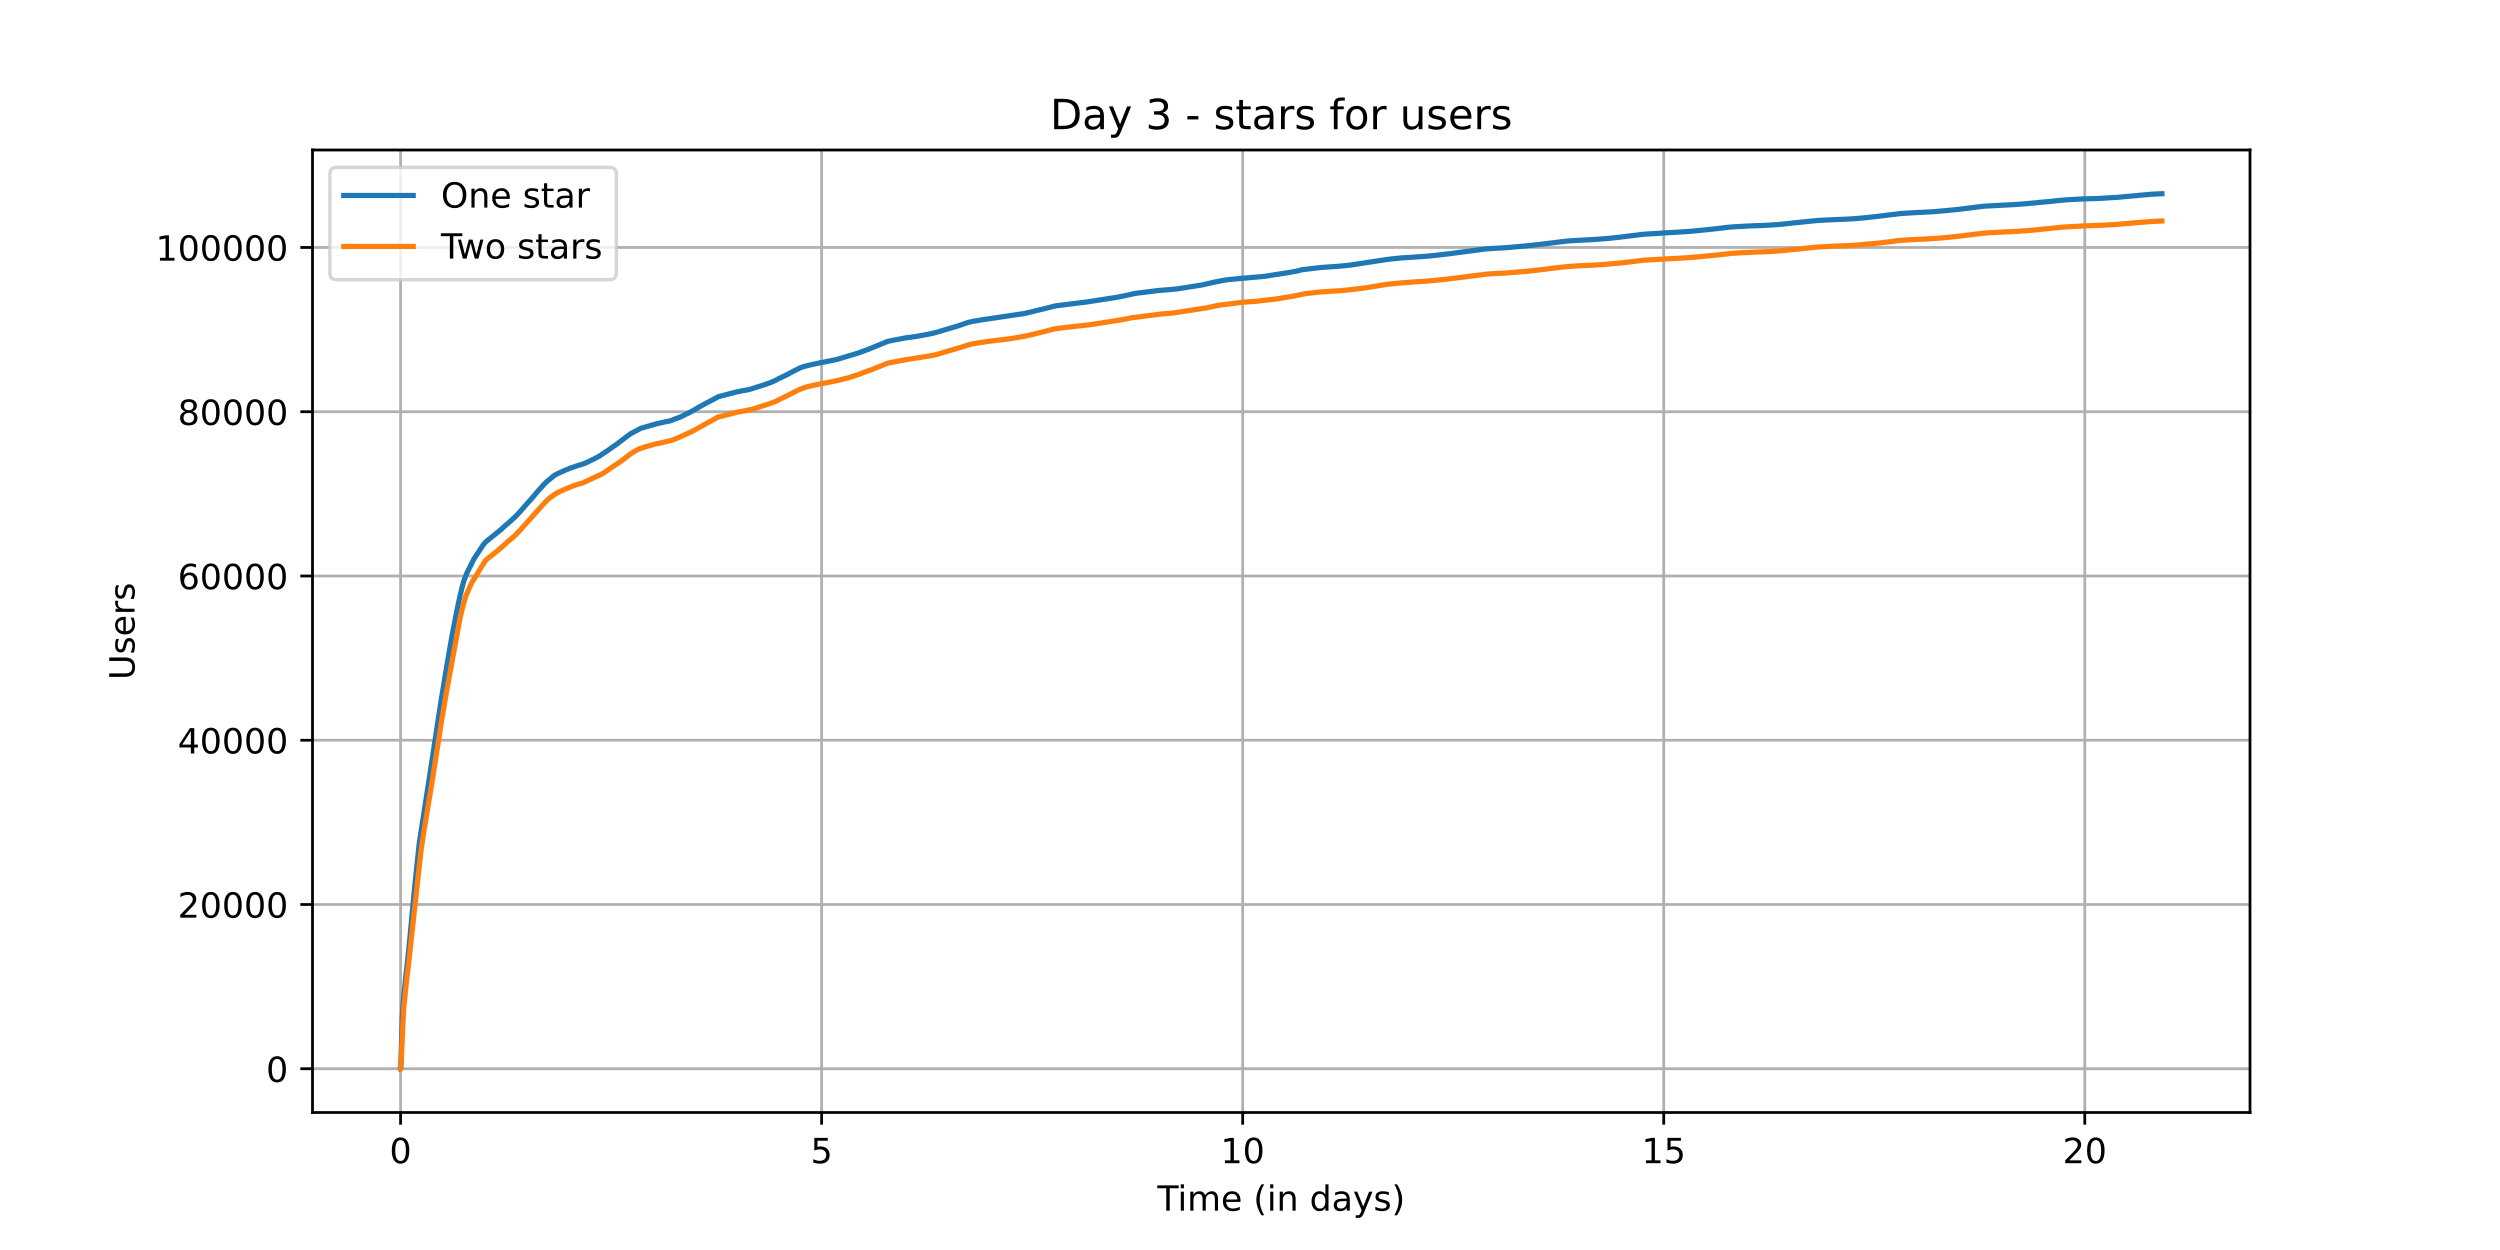 <?xml version="1.0" encoding="utf-8" standalone="no"?>
<!DOCTYPE svg PUBLIC "-//W3C//DTD SVG 1.1//EN"
  "http://www.w3.org/Graphics/SVG/1.1/DTD/svg11.dtd">
<!-- Created with matplotlib (https://matplotlib.org/) -->
<svg height="360pt" version="1.1" viewBox="0 0 720 360" width="720pt" xmlns="http://www.w3.org/2000/svg" xmlns:xlink="http://www.w3.org/1999/xlink">
 <defs>
  <style type="text/css">*{stroke-linecap:butt;stroke-linejoin:round;}</style>
 </defs>
 <g id="figure_1">
  <g id="patch_1">
   <path d="M 0 360 
L 720 360 
L 720 0 
L 0 0 
z
" style="fill:#ffffff;"/>
  </g>
  <g id="axes_1">
   <g id="patch_2">
    <path d="M 90 320.4 
L 648 320.4 
L 648 43.2 
L 90 43.2 
z
" style="fill:#ffffff;"/>
   </g>
   <g id="matplotlib.axis_1">
    <g id="xtick_1">
     <g id="line2d_1">
      <path clip-path="url(#pbf0e860642)" d="M 115.364 320.4 
L 115.364 43.2 
" style="fill:none;stroke:#b0b0b0;stroke-linecap:square;stroke-width:0.8;"/>
     </g>
     <g id="line2d_2">
      <defs>
       <path d="M 0 0 
L 0 3.5 
" id="m63293af8b2" style="stroke:#000000;stroke-width:0.8;"/>
      </defs>
      <g>
       <use style="stroke:#000000;stroke-width:0.8;" x="115.364" xlink:href="#m63293af8b2" y="320.4"/>
      </g>
     </g>
     <g id="text_1">
      <!-- 0 -->
      <g transform="translate(112.182 334.998)scale(0.1 -0.1)">
       <defs>
        <path d="M 31.781 66.406 
Q 24.172 66.406 20.328 58.906 
Q 16.5 51.422 16.5 36.375 
Q 16.5 21.391 20.328 13.891 
Q 24.172 6.391 31.781 6.391 
Q 39.453 6.391 43.281 13.891 
Q 47.125 21.391 47.125 36.375 
Q 47.125 51.422 43.281 58.906 
Q 39.453 66.406 31.781 66.406 
z
M 31.781 74.219 
Q 44.047 74.219 50.516 64.516 
Q 56.984 54.828 56.984 36.375 
Q 56.984 17.969 50.516 8.266 
Q 44.047 -1.422 31.781 -1.422 
Q 19.531 -1.422 13.062 8.266 
Q 6.594 17.969 6.594 36.375 
Q 6.594 54.828 13.062 64.516 
Q 19.531 74.219 31.781 74.219 
z
" id="DejaVuSans-48"/>
       </defs>
       <use xlink:href="#DejaVuSans-48"/>
      </g>
     </g>
    </g>
    <g id="xtick_2">
     <g id="line2d_3">
      <path clip-path="url(#pbf0e860642)" d="M 236.627 320.4 
L 236.627 43.2 
" style="fill:none;stroke:#b0b0b0;stroke-linecap:square;stroke-width:0.8;"/>
     </g>
     <g id="line2d_4">
      <g>
       <use style="stroke:#000000;stroke-width:0.8;" x="236.627" xlink:href="#m63293af8b2" y="320.4"/>
      </g>
     </g>
     <g id="text_2">
      <!-- 5 -->
      <g transform="translate(233.446 334.998)scale(0.1 -0.1)">
       <defs>
        <path d="M 10.797 72.906 
L 49.516 72.906 
L 49.516 64.594 
L 19.828 64.594 
L 19.828 46.734 
Q 21.969 47.469 24.109 47.828 
Q 26.266 48.188 28.422 48.188 
Q 40.625 48.188 47.75 41.5 
Q 54.891 34.812 54.891 23.391 
Q 54.891 11.625 47.562 5.094 
Q 40.234 -1.422 26.906 -1.422 
Q 22.312 -1.422 17.547 -0.641 
Q 12.797 0.141 7.719 1.703 
L 7.719 11.625 
Q 12.109 9.234 16.797 8.062 
Q 21.484 6.891 26.703 6.891 
Q 35.156 6.891 40.078 11.328 
Q 45.016 15.766 45.016 23.391 
Q 45.016 31 40.078 35.438 
Q 35.156 39.891 26.703 39.891 
Q 22.75 39.891 18.812 39.016 
Q 14.891 38.141 10.797 36.281 
z
" id="DejaVuSans-53"/>
       </defs>
       <use xlink:href="#DejaVuSans-53"/>
      </g>
     </g>
    </g>
    <g id="xtick_3">
     <g id="line2d_5">
      <path clip-path="url(#pbf0e860642)" d="M 357.891 320.4 
L 357.891 43.2 
" style="fill:none;stroke:#b0b0b0;stroke-linecap:square;stroke-width:0.8;"/>
     </g>
     <g id="line2d_6">
      <g>
       <use style="stroke:#000000;stroke-width:0.8;" x="357.891" xlink:href="#m63293af8b2" y="320.4"/>
      </g>
     </g>
     <g id="text_3">
      <!-- 10 -->
      <g transform="translate(351.528 334.998)scale(0.1 -0.1)">
       <defs>
        <path d="M 12.406 8.297 
L 28.516 8.297 
L 28.516 63.922 
L 10.984 60.406 
L 10.984 69.391 
L 28.422 72.906 
L 38.281 72.906 
L 38.281 8.297 
L 54.391 8.297 
L 54.391 0 
L 12.406 0 
z
" id="DejaVuSans-49"/>
       </defs>
       <use xlink:href="#DejaVuSans-49"/>
       <use x="63.623" xlink:href="#DejaVuSans-48"/>
      </g>
     </g>
    </g>
    <g id="xtick_4">
     <g id="line2d_7">
      <path clip-path="url(#pbf0e860642)" d="M 479.154 320.4 
L 479.154 43.2 
" style="fill:none;stroke:#b0b0b0;stroke-linecap:square;stroke-width:0.8;"/>
     </g>
     <g id="line2d_8">
      <g>
       <use style="stroke:#000000;stroke-width:0.8;" x="479.154" xlink:href="#m63293af8b2" y="320.4"/>
      </g>
     </g>
     <g id="text_4">
      <!-- 15 -->
      <g transform="translate(472.792 334.998)scale(0.1 -0.1)">
       <use xlink:href="#DejaVuSans-49"/>
       <use x="63.623" xlink:href="#DejaVuSans-53"/>
      </g>
     </g>
    </g>
    <g id="xtick_5">
     <g id="line2d_9">
      <path clip-path="url(#pbf0e860642)" d="M 600.418 320.4 
L 600.418 43.2 
" style="fill:none;stroke:#b0b0b0;stroke-linecap:square;stroke-width:0.8;"/>
     </g>
     <g id="line2d_10">
      <g>
       <use style="stroke:#000000;stroke-width:0.8;" x="600.418" xlink:href="#m63293af8b2" y="320.4"/>
      </g>
     </g>
     <g id="text_5">
      <!-- 20 -->
      <g transform="translate(594.055 334.998)scale(0.1 -0.1)">
       <defs>
        <path d="M 19.188 8.297 
L 53.609 8.297 
L 53.609 0 
L 7.328 0 
L 7.328 8.297 
Q 12.938 14.109 22.625 23.891 
Q 32.328 33.688 34.812 36.531 
Q 39.547 41.844 41.422 45.531 
Q 43.312 49.219 43.312 52.781 
Q 43.312 58.594 39.234 62.25 
Q 35.156 65.922 28.609 65.922 
Q 23.969 65.922 18.812 64.312 
Q 13.672 62.703 7.812 59.422 
L 7.812 69.391 
Q 13.766 71.781 18.938 73 
Q 24.125 74.219 28.422 74.219 
Q 39.75 74.219 46.484 68.547 
Q 53.219 62.891 53.219 53.422 
Q 53.219 48.922 51.531 44.891 
Q 49.859 40.875 45.406 35.406 
Q 44.188 33.984 37.641 27.219 
Q 31.109 20.453 19.188 8.297 
z
" id="DejaVuSans-50"/>
       </defs>
       <use xlink:href="#DejaVuSans-50"/>
       <use x="63.623" xlink:href="#DejaVuSans-48"/>
      </g>
     </g>
    </g>
    <g id="text_6">
     <!-- Time (in days) -->
     <g transform="translate(333.327 348.677)scale(0.1 -0.1)">
      <defs>
       <path d="M -0.297 72.906 
L 61.375 72.906 
L 61.375 64.594 
L 35.5 64.594 
L 35.5 0 
L 25.594 0 
L 25.594 64.594 
L -0.297 64.594 
z
" id="DejaVuSans-84"/>
       <path d="M 9.422 54.688 
L 18.406 54.688 
L 18.406 0 
L 9.422 0 
z
M 9.422 75.984 
L 18.406 75.984 
L 18.406 64.594 
L 9.422 64.594 
z
" id="DejaVuSans-105"/>
       <path d="M 52 44.188 
Q 55.375 50.25 60.062 53.125 
Q 64.75 56 71.094 56 
Q 79.641 56 84.281 50.016 
Q 88.922 44.047 88.922 33.016 
L 88.922 0 
L 79.891 0 
L 79.891 32.719 
Q 79.891 40.578 77.094 44.375 
Q 74.312 48.188 68.609 48.188 
Q 61.625 48.188 57.562 43.547 
Q 53.516 38.922 53.516 30.906 
L 53.516 0 
L 44.484 0 
L 44.484 32.719 
Q 44.484 40.625 41.703 44.406 
Q 38.922 48.188 33.109 48.188 
Q 26.219 48.188 22.156 43.531 
Q 18.109 38.875 18.109 30.906 
L 18.109 0 
L 9.078 0 
L 9.078 54.688 
L 18.109 54.688 
L 18.109 46.188 
Q 21.188 51.219 25.484 53.609 
Q 29.781 56 35.688 56 
Q 41.656 56 45.828 52.969 
Q 50 49.953 52 44.188 
z
" id="DejaVuSans-109"/>
       <path d="M 56.203 29.594 
L 56.203 25.203 
L 14.891 25.203 
Q 15.484 15.922 20.484 11.062 
Q 25.484 6.203 34.422 6.203 
Q 39.594 6.203 44.453 7.469 
Q 49.312 8.734 54.109 11.281 
L 54.109 2.781 
Q 49.266 0.734 44.188 -0.344 
Q 39.109 -1.422 33.891 -1.422 
Q 20.797 -1.422 13.156 6.188 
Q 5.516 13.812 5.516 26.812 
Q 5.516 40.234 12.766 48.109 
Q 20.016 56 32.328 56 
Q 43.359 56 49.781 48.891 
Q 56.203 41.797 56.203 29.594 
z
M 47.219 32.234 
Q 47.125 39.594 43.094 43.984 
Q 39.062 48.391 32.422 48.391 
Q 24.906 48.391 20.391 44.141 
Q 15.875 39.891 15.188 32.172 
z
" id="DejaVuSans-101"/>
       <path id="DejaVuSans-32"/>
       <path d="M 31 75.875 
Q 24.469 64.656 21.281 53.656 
Q 18.109 42.672 18.109 31.391 
Q 18.109 20.125 21.312 9.062 
Q 24.516 -2 31 -13.188 
L 23.188 -13.188 
Q 15.875 -1.703 12.234 9.375 
Q 8.594 20.453 8.594 31.391 
Q 8.594 42.281 12.203 53.312 
Q 15.828 64.359 23.188 75.875 
z
" id="DejaVuSans-40"/>
       <path d="M 54.891 33.016 
L 54.891 0 
L 45.906 0 
L 45.906 32.719 
Q 45.906 40.484 42.875 44.328 
Q 39.844 48.188 33.797 48.188 
Q 26.516 48.188 22.312 43.547 
Q 18.109 38.922 18.109 30.906 
L 18.109 0 
L 9.078 0 
L 9.078 54.688 
L 18.109 54.688 
L 18.109 46.188 
Q 21.344 51.125 25.703 53.562 
Q 30.078 56 35.797 56 
Q 45.219 56 50.047 50.172 
Q 54.891 44.344 54.891 33.016 
z
" id="DejaVuSans-110"/>
       <path d="M 45.406 46.391 
L 45.406 75.984 
L 54.391 75.984 
L 54.391 0 
L 45.406 0 
L 45.406 8.203 
Q 42.578 3.328 38.25 0.953 
Q 33.938 -1.422 27.875 -1.422 
Q 17.969 -1.422 11.734 6.484 
Q 5.516 14.406 5.516 27.297 
Q 5.516 40.188 11.734 48.094 
Q 17.969 56 27.875 56 
Q 33.938 56 38.25 53.625 
Q 42.578 51.266 45.406 46.391 
z
M 14.797 27.297 
Q 14.797 17.391 18.875 11.75 
Q 22.953 6.109 30.078 6.109 
Q 37.203 6.109 41.297 11.75 
Q 45.406 17.391 45.406 27.297 
Q 45.406 37.203 41.297 42.844 
Q 37.203 48.484 30.078 48.484 
Q 22.953 48.484 18.875 42.844 
Q 14.797 37.203 14.797 27.297 
z
" id="DejaVuSans-100"/>
       <path d="M 34.281 27.484 
Q 23.391 27.484 19.188 25 
Q 14.984 22.516 14.984 16.5 
Q 14.984 11.719 18.141 8.906 
Q 21.297 6.109 26.703 6.109 
Q 34.188 6.109 38.703 11.406 
Q 43.219 16.703 43.219 25.484 
L 43.219 27.484 
z
M 52.203 31.203 
L 52.203 0 
L 43.219 0 
L 43.219 8.297 
Q 40.141 3.328 35.547 0.953 
Q 30.953 -1.422 24.312 -1.422 
Q 15.922 -1.422 10.953 3.297 
Q 6 8.016 6 15.922 
Q 6 25.141 12.172 29.828 
Q 18.359 34.516 30.609 34.516 
L 43.219 34.516 
L 43.219 35.406 
Q 43.219 41.609 39.141 45 
Q 35.062 48.391 27.688 48.391 
Q 23 48.391 18.547 47.266 
Q 14.109 46.141 10.016 43.891 
L 10.016 52.203 
Q 14.938 54.109 19.578 55.047 
Q 24.219 56 28.609 56 
Q 40.484 56 46.344 49.844 
Q 52.203 43.703 52.203 31.203 
z
" id="DejaVuSans-97"/>
       <path d="M 32.172 -5.078 
Q 28.375 -14.844 24.75 -17.812 
Q 21.141 -20.797 15.094 -20.797 
L 7.906 -20.797 
L 7.906 -13.281 
L 13.188 -13.281 
Q 16.891 -13.281 18.938 -11.516 
Q 21 -9.766 23.484 -3.219 
L 25.094 0.875 
L 2.984 54.688 
L 12.5 54.688 
L 29.594 11.922 
L 46.688 54.688 
L 56.203 54.688 
z
" id="DejaVuSans-121"/>
       <path d="M 44.281 53.078 
L 44.281 44.578 
Q 40.484 46.531 36.375 47.5 
Q 32.281 48.484 27.875 48.484 
Q 21.188 48.484 17.844 46.438 
Q 14.5 44.391 14.5 40.281 
Q 14.5 37.156 16.891 35.375 
Q 19.281 33.594 26.516 31.984 
L 29.594 31.297 
Q 39.156 29.25 43.188 25.516 
Q 47.219 21.781 47.219 15.094 
Q 47.219 7.469 41.188 3.016 
Q 35.156 -1.422 24.609 -1.422 
Q 20.219 -1.422 15.453 -0.562 
Q 10.688 0.297 5.422 2 
L 5.422 11.281 
Q 10.406 8.688 15.234 7.391 
Q 20.062 6.109 24.812 6.109 
Q 31.156 6.109 34.562 8.281 
Q 37.984 10.453 37.984 14.406 
Q 37.984 18.062 35.516 20.016 
Q 33.062 21.969 24.703 23.781 
L 21.578 24.516 
Q 13.234 26.266 9.516 29.906 
Q 5.812 33.547 5.812 39.891 
Q 5.812 47.609 11.281 51.797 
Q 16.75 56 26.812 56 
Q 31.781 56 36.172 55.266 
Q 40.578 54.547 44.281 53.078 
z
" id="DejaVuSans-115"/>
       <path d="M 8.016 75.875 
L 15.828 75.875 
Q 23.141 64.359 26.781 53.312 
Q 30.422 42.281 30.422 31.391 
Q 30.422 20.453 26.781 9.375 
Q 23.141 -1.703 15.828 -13.188 
L 8.016 -13.188 
Q 14.5 -2 17.703 9.062 
Q 20.906 20.125 20.906 31.391 
Q 20.906 42.672 17.703 53.656 
Q 14.5 64.656 8.016 75.875 
z
" id="DejaVuSans-41"/>
      </defs>
      <use xlink:href="#DejaVuSans-84"/>
      <use x="57.959" xlink:href="#DejaVuSans-105"/>
      <use x="85.742" xlink:href="#DejaVuSans-109"/>
      <use x="183.154" xlink:href="#DejaVuSans-101"/>
      <use x="244.678" xlink:href="#DejaVuSans-32"/>
      <use x="276.465" xlink:href="#DejaVuSans-40"/>
      <use x="315.479" xlink:href="#DejaVuSans-105"/>
      <use x="343.262" xlink:href="#DejaVuSans-110"/>
      <use x="406.641" xlink:href="#DejaVuSans-32"/>
      <use x="438.428" xlink:href="#DejaVuSans-100"/>
      <use x="501.904" xlink:href="#DejaVuSans-97"/>
      <use x="563.184" xlink:href="#DejaVuSans-121"/>
      <use x="622.363" xlink:href="#DejaVuSans-115"/>
      <use x="674.463" xlink:href="#DejaVuSans-41"/>
     </g>
    </g>
   </g>
   <g id="matplotlib.axis_2">
    <g id="ytick_1">
     <g id="line2d_11">
      <path clip-path="url(#pbf0e860642)" d="M 90 307.8 
L 648 307.8 
" style="fill:none;stroke:#b0b0b0;stroke-linecap:square;stroke-width:0.8;"/>
     </g>
     <g id="line2d_12">
      <defs>
       <path d="M 0 0 
L -3.5 0 
" id="m5d7e8ade17" style="stroke:#000000;stroke-width:0.8;"/>
      </defs>
      <g>
       <use style="stroke:#000000;stroke-width:0.8;" x="90" xlink:href="#m5d7e8ade17" y="307.8"/>
      </g>
     </g>
     <g id="text_7">
      <!-- 0 -->
      <g transform="translate(76.638 311.599)scale(0.1 -0.1)">
       <use xlink:href="#DejaVuSans-48"/>
      </g>
     </g>
    </g>
    <g id="ytick_2">
     <g id="line2d_13">
      <path clip-path="url(#pbf0e860642)" d="M 90 260.495 
L 648 260.495 
" style="fill:none;stroke:#b0b0b0;stroke-linecap:square;stroke-width:0.8;"/>
     </g>
     <g id="line2d_14">
      <g>
       <use style="stroke:#000000;stroke-width:0.8;" x="90" xlink:href="#m5d7e8ade17" y="260.495"/>
      </g>
     </g>
     <g id="text_8">
      <!-- 20000 -->
      <g transform="translate(51.188 264.294)scale(0.1 -0.1)">
       <use xlink:href="#DejaVuSans-50"/>
       <use x="63.623" xlink:href="#DejaVuSans-48"/>
       <use x="127.246" xlink:href="#DejaVuSans-48"/>
       <use x="190.869" xlink:href="#DejaVuSans-48"/>
       <use x="254.492" xlink:href="#DejaVuSans-48"/>
      </g>
     </g>
    </g>
    <g id="ytick_3">
     <g id="line2d_15">
      <path clip-path="url(#pbf0e860642)" d="M 90 213.19 
L 648 213.19 
" style="fill:none;stroke:#b0b0b0;stroke-linecap:square;stroke-width:0.8;"/>
     </g>
     <g id="line2d_16">
      <g>
       <use style="stroke:#000000;stroke-width:0.8;" x="90" xlink:href="#m5d7e8ade17" y="213.19"/>
      </g>
     </g>
     <g id="text_9">
      <!-- 40000 -->
      <g transform="translate(51.188 216.99)scale(0.1 -0.1)">
       <defs>
        <path d="M 37.797 64.312 
L 12.891 25.391 
L 37.797 25.391 
z
M 35.203 72.906 
L 47.609 72.906 
L 47.609 25.391 
L 58.016 25.391 
L 58.016 17.188 
L 47.609 17.188 
L 47.609 0 
L 37.797 0 
L 37.797 17.188 
L 4.891 17.188 
L 4.891 26.703 
z
" id="DejaVuSans-52"/>
       </defs>
       <use xlink:href="#DejaVuSans-52"/>
       <use x="63.623" xlink:href="#DejaVuSans-48"/>
       <use x="127.246" xlink:href="#DejaVuSans-48"/>
       <use x="190.869" xlink:href="#DejaVuSans-48"/>
       <use x="254.492" xlink:href="#DejaVuSans-48"/>
      </g>
     </g>
    </g>
    <g id="ytick_4">
     <g id="line2d_17">
      <path clip-path="url(#pbf0e860642)" d="M 90 165.885 
L 648 165.885 
" style="fill:none;stroke:#b0b0b0;stroke-linecap:square;stroke-width:0.8;"/>
     </g>
     <g id="line2d_18">
      <g>
       <use style="stroke:#000000;stroke-width:0.8;" x="90" xlink:href="#m5d7e8ade17" y="165.885"/>
      </g>
     </g>
     <g id="text_10">
      <!-- 60000 -->
      <g transform="translate(51.188 169.685)scale(0.1 -0.1)">
       <defs>
        <path d="M 33.016 40.375 
Q 26.375 40.375 22.484 35.828 
Q 18.609 31.297 18.609 23.391 
Q 18.609 15.531 22.484 10.953 
Q 26.375 6.391 33.016 6.391 
Q 39.656 6.391 43.531 10.953 
Q 47.406 15.531 47.406 23.391 
Q 47.406 31.297 43.531 35.828 
Q 39.656 40.375 33.016 40.375 
z
M 52.594 71.297 
L 52.594 62.312 
Q 48.875 64.062 45.094 64.984 
Q 41.312 65.922 37.594 65.922 
Q 27.828 65.922 22.672 59.328 
Q 17.531 52.734 16.797 39.406 
Q 19.672 43.656 24.016 45.922 
Q 28.375 48.188 33.594 48.188 
Q 44.578 48.188 50.953 41.516 
Q 57.328 34.859 57.328 23.391 
Q 57.328 12.156 50.688 5.359 
Q 44.047 -1.422 33.016 -1.422 
Q 20.359 -1.422 13.672 8.266 
Q 6.984 17.969 6.984 36.375 
Q 6.984 53.656 15.188 63.938 
Q 23.391 74.219 37.203 74.219 
Q 40.922 74.219 44.703 73.484 
Q 48.484 72.75 52.594 71.297 
z
" id="DejaVuSans-54"/>
       </defs>
       <use xlink:href="#DejaVuSans-54"/>
       <use x="63.623" xlink:href="#DejaVuSans-48"/>
       <use x="127.246" xlink:href="#DejaVuSans-48"/>
       <use x="190.869" xlink:href="#DejaVuSans-48"/>
       <use x="254.492" xlink:href="#DejaVuSans-48"/>
      </g>
     </g>
    </g>
    <g id="ytick_5">
     <g id="line2d_19">
      <path clip-path="url(#pbf0e860642)" d="M 90 118.581 
L 648 118.581 
" style="fill:none;stroke:#b0b0b0;stroke-linecap:square;stroke-width:0.8;"/>
     </g>
     <g id="line2d_20">
      <g>
       <use style="stroke:#000000;stroke-width:0.8;" x="90" xlink:href="#m5d7e8ade17" y="118.581"/>
      </g>
     </g>
     <g id="text_11">
      <!-- 80000 -->
      <g transform="translate(51.188 122.38)scale(0.1 -0.1)">
       <defs>
        <path d="M 31.781 34.625 
Q 24.75 34.625 20.719 30.859 
Q 16.703 27.094 16.703 20.516 
Q 16.703 13.922 20.719 10.156 
Q 24.75 6.391 31.781 6.391 
Q 38.812 6.391 42.859 10.172 
Q 46.922 13.969 46.922 20.516 
Q 46.922 27.094 42.891 30.859 
Q 38.875 34.625 31.781 34.625 
z
M 21.922 38.812 
Q 15.578 40.375 12.031 44.719 
Q 8.5 49.078 8.5 55.328 
Q 8.5 64.062 14.719 69.141 
Q 20.953 74.219 31.781 74.219 
Q 42.672 74.219 48.875 69.141 
Q 55.078 64.062 55.078 55.328 
Q 55.078 49.078 51.531 44.719 
Q 48 40.375 41.703 38.812 
Q 48.828 37.156 52.797 32.312 
Q 56.781 27.484 56.781 20.516 
Q 56.781 9.906 50.312 4.234 
Q 43.844 -1.422 31.781 -1.422 
Q 19.734 -1.422 13.25 4.234 
Q 6.781 9.906 6.781 20.516 
Q 6.781 27.484 10.781 32.312 
Q 14.797 37.156 21.922 38.812 
z
M 18.312 54.391 
Q 18.312 48.734 21.844 45.562 
Q 25.391 42.391 31.781 42.391 
Q 38.141 42.391 41.719 45.562 
Q 45.312 48.734 45.312 54.391 
Q 45.312 60.062 41.719 63.234 
Q 38.141 66.406 31.781 66.406 
Q 25.391 66.406 21.844 63.234 
Q 18.312 60.062 18.312 54.391 
z
" id="DejaVuSans-56"/>
       </defs>
       <use xlink:href="#DejaVuSans-56"/>
       <use x="63.623" xlink:href="#DejaVuSans-48"/>
       <use x="127.246" xlink:href="#DejaVuSans-48"/>
       <use x="190.869" xlink:href="#DejaVuSans-48"/>
       <use x="254.492" xlink:href="#DejaVuSans-48"/>
      </g>
     </g>
    </g>
    <g id="ytick_6">
     <g id="line2d_21">
      <path clip-path="url(#pbf0e860642)" d="M 90 71.276 
L 648 71.276 
" style="fill:none;stroke:#b0b0b0;stroke-linecap:square;stroke-width:0.8;"/>
     </g>
     <g id="line2d_22">
      <g>
       <use style="stroke:#000000;stroke-width:0.8;" x="90" xlink:href="#m5d7e8ade17" y="71.276"/>
      </g>
     </g>
     <g id="text_12">
      <!-- 100000 -->
      <g transform="translate(44.825 75.075)scale(0.1 -0.1)">
       <use xlink:href="#DejaVuSans-49"/>
       <use x="63.623" xlink:href="#DejaVuSans-48"/>
       <use x="127.246" xlink:href="#DejaVuSans-48"/>
       <use x="190.869" xlink:href="#DejaVuSans-48"/>
       <use x="254.492" xlink:href="#DejaVuSans-48"/>
       <use x="318.115" xlink:href="#DejaVuSans-48"/>
      </g>
     </g>
    </g>
    <g id="text_13">
     <!-- Users -->
     <g transform="translate(38.745 195.801)rotate(-90)scale(0.1 -0.1)">
      <defs>
       <path d="M 8.688 72.906 
L 18.609 72.906 
L 18.609 28.609 
Q 18.609 16.891 22.844 11.734 
Q 27.094 6.594 36.625 6.594 
Q 46.094 6.594 50.344 11.734 
Q 54.594 16.891 54.594 28.609 
L 54.594 72.906 
L 64.5 72.906 
L 64.5 27.391 
Q 64.5 13.141 57.438 5.859 
Q 50.391 -1.422 36.625 -1.422 
Q 22.797 -1.422 15.734 5.859 
Q 8.688 13.141 8.688 27.391 
z
" id="DejaVuSans-85"/>
       <path d="M 41.109 46.297 
Q 39.594 47.172 37.812 47.578 
Q 36.031 48 33.891 48 
Q 26.266 48 22.188 43.047 
Q 18.109 38.094 18.109 28.812 
L 18.109 0 
L 9.078 0 
L 9.078 54.688 
L 18.109 54.688 
L 18.109 46.188 
Q 20.953 51.172 25.484 53.578 
Q 30.031 56 36.531 56 
Q 37.453 56 38.578 55.875 
Q 39.703 55.766 41.062 55.516 
z
" id="DejaVuSans-114"/>
      </defs>
      <use xlink:href="#DejaVuSans-85"/>
      <use x="73.193" xlink:href="#DejaVuSans-115"/>
      <use x="125.293" xlink:href="#DejaVuSans-101"/>
      <use x="186.816" xlink:href="#DejaVuSans-114"/>
      <use x="227.93" xlink:href="#DejaVuSans-115"/>
     </g>
    </g>
   </g>
   <g id="line2d_23">
    <path clip-path="url(#pbf0e860642)" d="M 115.364 307.8 
L 115.387 307.793 
L 115.438 306.655 
L 115.855 292.97 
L 116.172 288.062 
L 116.901 281.056 
L 117.057 279.654 
L 117.884 271.952 
L 118.878 261.311 
L 119.451 255.195 
L 120.75 242.839 
L 124.668 217.424 
L 124.817 216.4 
L 125.606 211.092 
L 126.334 206.386 
L 126.7 203.952 
L 127.142 201.12 
L 128.35 193.843 
L 128.583 192.421 
L 129.5 186.962 
L 130.348 182.236 
L 130.616 180.886 
L 131.016 178.769 
L 131.016 178.769 
L 131.601 175.772 
L 132.519 171.482 
L 133.07 169.223 
L 133.571 167.397 
L 133.788 166.796 
L 134.415 165.119 
L 136.544 160.89 
L 136.611 160.781 
L 139.282 156.753 
L 139.532 156.481 
L 139.916 156.048 
L 144.423 152.396 
L 144.697 152.127 
L 144.929 151.902 
L 145.358 151.512 
L 145.575 151.308 
L 146.263 150.772 
L 146.663 150.353 
L 146.979 150.14 
L 147.745 149.419 
L 147.745 149.419 
L 148.213 148.983 
L 148.38 148.837 
L 148.714 148.52 
L 148.864 148.34 
L 149.281 147.877 
L 149.482 147.694 
L 151.561 145.315 
L 151.752 145.083 
L 151.928 144.873 
L 152.828 143.912 
L 154.561 141.874 
L 154.811 141.552 
L 155.328 140.984 
L 155.578 140.733 
L 156.011 140.234 
L 156.795 139.364 
L 156.795 139.364 
L 157.179 138.967 
L 159.667 136.904 
L 160.051 136.715 
L 160.302 136.559 
L 160.752 136.336 
L 162.839 135.395 
L 163.095 135.286 
L 163.323 135.206 
L 163.595 135.099 
L 164.019 134.91 
L 165.655 134.34 
L 165.982 134.231 
L 166.423 134.078 
L 166.757 133.974 
L 166.998 133.903 
L 167.398 133.794 
L 168.376 133.446 
L 168.548 133.389 
L 169.964 132.718 
L 170.681 132.375 
L 172.566 131.391 
L 173.684 130.641 
L 174.686 129.969 
L 174.953 129.808 
L 175.963 129.059 
L 177.607 127.94 
L 178.046 127.602 
L 179.462 126.521 
L 179.946 126.149 
L 181.579 124.941 
L 184.512 123.363 
L 189.197 122.013 
L 189.747 121.904 
L 191.122 121.599 
L 191.423 121.535 
L 192.858 121.246 
L 193.442 121.055 
L 193.943 120.835 
L 195.679 120.21 
L 196.012 120.052 
L 196.663 119.754 
L 197.899 119.118 
L 198.233 118.976 
L 198.7 118.734 
L 199.134 118.507 
L 199.985 118.032 
L 200.953 117.471 
L 201.287 117.266 
L 201.687 117.027 
L 202.488 116.594 
L 202.755 116.45 
L 206.928 114.229 
L 211.101 113.15 
L 211.969 112.918 
L 213.42 112.618 
L 213.971 112.509 
L 214.873 112.365 
L 215.373 112.261 
L 215.974 112.126 
L 219.496 111.007 
L 219.696 110.941 
L 220.096 110.834 
L 220.531 110.659 
L 221.916 110.186 
L 222.267 110.026 
L 223.186 109.623 
L 223.52 109.472 
L 224.087 109.131 
L 224.437 108.971 
L 226.424 108.015 
L 227.042 107.708 
L 227.977 107.199 
L 228.211 107.078 
L 228.645 106.844 
L 230.398 105.964 
L 230.882 105.785 
L 231.25 105.655 
L 232.184 105.373 
L 234.388 104.869 
L 235.957 104.533 
L 237.091 104.323 
L 238.811 103.973 
L 239.295 103.885 
L 240.686 103.583 
L 241.288 103.443 
L 247.064 101.707 
L 249.285 100.889 
L 249.803 100.706 
L 255.646 98.318 
L 256.264 98.209 
L 256.948 98.036 
L 257.984 97.854 
L 260.187 97.428 
L 261.206 97.249 
L 262.207 97.14 
L 262.608 97.085 
L 263.275 96.977 
L 263.693 96.915 
L 266.747 96.369 
L 267.281 96.262 
L 268.916 95.919 
L 269.317 95.815 
L 276.163 93.781 
L 276.714 93.594 
L 277.199 93.417 
L 278.835 92.847 
L 280.538 92.483 
L 281.239 92.376 
L 282.324 92.18 
L 295.042 90.288 
L 295.409 90.202 
L 295.776 90.098 
L 296.36 89.966 
L 297.596 89.689 
L 297.813 89.628 
L 298.715 89.391 
L 299.316 89.254 
L 300.435 88.994 
L 300.686 88.928 
L 304.06 88.078 
L 311.574 87.135 
L 312.592 87.026 
L 321.526 85.64 
L 322.043 85.538 
L 324.18 85.127 
L 324.48 85.049 
L 326.501 84.594 
L 327.035 84.486 
L 333.63 83.67 
L 334.815 83.561 
L 336.35 83.452 
L 337.635 83.348 
L 338.019 83.298 
L 339.072 83.19 
L 346.35 82.04 
L 348.736 81.482 
L 349.22 81.378 
L 349.888 81.217 
L 350.489 81.108 
L 352.675 80.689 
L 353.16 80.604 
L 354.161 80.495 
L 356.597 80.264 
L 357.632 80.155 
L 359.37 80.018 
L 360.522 79.909 
L 362.474 79.741 
L 363.776 79.632 
L 364.527 79.533 
L 371.822 78.381 
L 372.189 78.291 
L 372.84 78.187 
L 373.307 78.107 
L 373.758 78.003 
L 374.526 77.792 
L 374.993 77.683 
L 380.368 77.04 
L 382.003 76.931 
L 382.604 76.877 
L 383.823 76.813 
L 385.208 76.704 
L 387.512 76.491 
L 388.613 76.382 
L 399.032 74.795 
L 399.783 74.698 
L 400.534 74.589 
L 403.356 74.303 
L 405.009 74.194 
L 406.344 74.114 
L 407.847 74.005 
L 408.447 73.949 
L 410.304 73.84 
L 412.407 73.65 
L 413.292 73.544 
L 413.876 73.49 
L 414.811 73.383 
L 415.195 73.338 
L 416.096 73.229 
L 416.764 73.154 
L 417.648 73.045 
L 427.9 71.692 
L 429.402 71.583 
L 430.754 71.5 
L 432.79 71.392 
L 434.392 71.273 
L 435.611 71.165 
L 437.864 70.959 
L 439.2 70.85 
L 442.138 70.543 
L 442.989 70.436 
L 443.657 70.36 
L 444.559 70.252 
L 451.004 69.457 
L 452.457 69.348 
L 453.007 69.306 
L 454.844 69.199 
L 455.327 69.175 
L 457.415 69.067 
L 458.601 69.008 
L 460.086 68.899 
L 461.772 68.769 
L 463.208 68.66 
L 466.263 68.336 
L 467.164 68.227 
L 472.992 67.506 
L 474.444 67.397 
L 475.796 67.319 
L 477.565 67.21 
L 479.184 67.094 
L 481.02 66.985 
L 482.305 66.912 
L 484.124 66.803 
L 484.625 66.772 
L 486.211 66.664 
L 488.264 66.481 
L 489.382 66.373 
L 490.016 66.304 
L 491.201 66.195 
L 494.557 65.836 
L 495.409 65.729 
L 496.077 65.654 
L 496.779 65.547 
L 497.363 65.493 
L 498.449 65.384 
L 499.901 65.287 
L 501.954 65.178 
L 503.323 65.098 
L 506.027 64.989 
L 506.945 64.97 
L 509.148 64.861 
L 510.517 64.776 
L 512.069 64.67 
L 512.436 64.629 
L 513.688 64.521 
L 517.444 64.104 
L 518.629 63.998 
L 519.33 63.91 
L 520.449 63.804 
L 520.732 63.769 
L 523.37 63.504 
L 525.222 63.395 
L 526.257 63.357 
L 528.36 63.248 
L 529.378 63.215 
L 531.798 63.111 
L 532.115 63.092 
L 534.035 62.983 
L 536.054 62.806 
L 537.356 62.697 
L 541.128 62.269 
L 541.93 62.16 
L 547.405 61.503 
L 549.074 61.394 
L 550.609 61.29 
L 552.696 61.183 
L 553.013 61.167 
L 555.149 61.058 
L 556.368 60.994 
L 557.904 60.885 
L 558.188 60.852 
L 559.457 60.743 
L 560.058 60.687 
L 561.309 60.578 
L 561.977 60.502 
L 563.028 60.396 
L 563.379 60.363 
L 564.38 60.254 
L 571.342 59.388 
L 573.246 59.279 
L 573.747 59.251 
L 575.867 59.142 
L 577.118 59.073 
L 579.422 58.965 
L 579.922 58.934 
L 581.358 58.825 
L 583.01 58.7 
L 584.295 58.591 
L 586.331 58.411 
L 587.249 58.302 
L 589.486 58.099 
L 590.722 57.993 
L 591.439 57.903 
L 592.408 57.794 
L 594.595 57.598 
L 596.148 57.489 
L 597.417 57.418 
L 599.703 57.311 
L 600.237 57.276 
L 603.959 57.169 
L 604.443 57.148 
L 606.296 57.042 
L 606.83 57.002 
L 608.814 56.893 
L 610.315 56.789 
L 611.484 56.68 
L 612.118 56.616 
L 614.088 56.446 
L 615.356 56.337 
L 616.024 56.261 
L 618.128 56.072 
L 619.313 55.963 
L 619.814 55.935 
L 621.768 55.826 
L 622.636 55.8 
L 622.636 55.8 
" style="fill:none;stroke:#1f77b4;stroke-linecap:square;stroke-width:1.5;"/>
   </g>
   <g id="line2d_24">
    <path clip-path="url(#pbf0e860642)" d="M 115.364 307.8 
L 115.421 307.753 
L 115.488 306.88 
L 116.239 290.763 
L 116.957 283.79 
L 117.943 275.276 
L 118.118 273.521 
L 121.2 245.341 
L 121.968 240.116 
L 124.137 227.006 
L 124.471 224.941 
L 124.922 222.017 
L 126.3 213.268 
L 126.458 212.273 
L 127.176 207.615 
L 128.728 198.514 
L 132.432 178.334 
L 132.903 176.288 
L 133.655 173.341 
L 134.189 171.616 
L 134.456 170.945 
L 135.765 168.026 
L 135.932 167.73 
L 139.765 161.488 
L 139.881 161.382 
L 140.05 161.198 
L 140.768 160.616 
L 141.068 160.379 
L 141.414 160.136 
L 141.986 159.689 
L 142.247 159.457 
L 144.413 157.662 
L 145.158 156.957 
L 145.292 156.848 
L 145.613 156.562 
L 145.946 156.259 
L 146.696 155.601 
L 147.079 155.289 
L 147.496 154.986 
L 147.729 154.788 
L 147.996 154.509 
L 149.312 153.215 
L 149.695 152.787 
L 150.016 152.451 
L 150.249 152.186 
L 150.6 151.774 
L 151.151 151.169 
L 151.335 150.97 
L 154.49 147.446 
L 154.578 147.347 
L 155.141 146.701 
L 155.228 146.597 
L 155.428 146.377 
L 156.293 145.417 
L 156.395 145.308 
L 157.195 144.428 
L 157.279 144.333 
L 158.361 143.354 
L 160.178 142.101 
L 161.187 141.613 
L 161.412 141.488 
L 162.722 140.899 
L 162.978 140.79 
L 163.541 140.566 
L 163.758 140.457 
L 164.37 140.213 
L 164.971 139.986 
L 165.488 139.78 
L 166.865 139.345 
L 167.308 139.236 
L 167.715 139.127 
L 173.367 136.502 
L 173.951 136.133 
L 174.185 135.977 
L 175.337 135.215 
L 175.787 134.882 
L 176.255 134.548 
L 177.446 133.775 
L 178.079 133.333 
L 178.563 133.011 
L 179.079 132.654 
L 179.362 132.434 
L 180.646 131.45 
L 181.079 131.138 
L 181.312 130.93 
L 181.779 130.61 
L 182.48 130.135 
L 183.978 129.309 
L 184.319 129.201 
L 185.704 128.735 
L 186.105 128.614 
L 188.214 128.016 
L 188.597 127.912 
L 189.18 127.786 
L 190.463 127.533 
L 191.473 127.278 
L 192.191 127.095 
L 192.674 126.996 
L 192.958 126.932 
L 193.709 126.717 
L 193.943 126.618 
L 195.094 126.175 
L 198.8 124.496 
L 199.151 124.333 
L 199.368 124.224 
L 206.627 120.203 
L 206.895 120.097 
L 210.533 119.172 
L 211.384 118.94 
L 212.135 118.741 
L 214.806 118.254 
L 216.575 117.892 
L 217.459 117.632 
L 218.06 117.445 
L 218.327 117.334 
L 221.299 116.374 
L 221.633 116.27 
L 222.919 115.79 
L 223.236 115.66 
L 224.988 114.806 
L 225.322 114.664 
L 225.723 114.434 
L 227.66 113.486 
L 228.478 113.046 
L 229.813 112.367 
L 230.164 112.209 
L 232.251 111.433 
L 232.735 111.324 
L 234.905 110.818 
L 235.556 110.714 
L 236.174 110.57 
L 237.242 110.383 
L 237.809 110.274 
L 238.995 110.049 
L 240.619 109.713 
L 241.221 109.571 
L 241.789 109.463 
L 242.674 109.21 
L 243.926 108.919 
L 247.147 107.902 
L 247.916 107.596 
L 248.217 107.488 
L 248.734 107.253 
L 250.203 106.75 
L 250.537 106.646 
L 255.779 104.557 
L 258.184 104.108 
L 259.57 103.833 
L 260.221 103.727 
L 260.772 103.609 
L 267.731 102.504 
L 269.017 102.256 
L 269.534 102.147 
L 277.282 99.857 
L 278.685 99.375 
L 279.62 99.134 
L 279.903 99.065 
L 280.421 98.956 
L 281.172 98.857 
L 281.723 98.748 
L 282.174 98.675 
L 282.909 98.578 
L 283.626 98.474 
L 284.11 98.386 
L 290.649 97.58 
L 291.417 97.471 
L 295.175 96.825 
L 295.843 96.657 
L 297.446 96.317 
L 297.897 96.184 
L 298.348 96.082 
L 298.598 96.007 
L 298.982 95.898 
L 299.466 95.813 
L 303.626 94.737 
L 304.294 94.633 
L 304.762 94.55 
L 305.731 94.441 
L 306.399 94.368 
L 310.806 93.859 
L 311.991 93.75 
L 312.743 93.651 
L 313.627 93.545 
L 314.345 93.455 
L 322.761 92.142 
L 323.295 92.033 
L 323.879 91.936 
L 324.096 91.886 
L 324.681 91.78 
L 324.965 91.716 
L 325.449 91.612 
L 325.799 91.541 
L 334.564 90.422 
L 335.766 90.316 
L 336.3 90.278 
L 337.702 90.169 
L 347.485 88.66 
L 349.037 88.329 
L 349.571 88.22 
L 349.955 88.121 
L 350.489 88.017 
L 351.023 87.908 
L 357.248 87.13 
L 358.285 87.021 
L 360.021 86.889 
L 361.456 86.78 
L 362.007 86.74 
L 362.958 86.631 
L 367.281 86.134 
L 368.182 86.025 
L 368.734 85.912 
L 372.94 85.209 
L 374.542 84.864 
L 375.01 84.758 
L 376.128 84.552 
L 379.917 84.121 
L 381.486 84.013 
L 383.155 83.89 
L 384.991 83.781 
L 386.71 83.651 
L 387.829 83.542 
L 391.904 83.081 
L 392.771 82.972 
L 398.681 82.016 
L 399.199 81.915 
L 402.388 81.579 
L 403.606 81.475 
L 403.89 81.442 
L 405.342 81.345 
L 406.895 81.236 
L 408.582 81.106 
L 410.437 80.999 
L 410.989 80.959 
L 412.14 80.853 
L 412.391 80.838 
L 413.376 80.73 
L 413.993 80.671 
L 415.011 80.562 
L 415.612 80.503 
L 416.664 80.394 
L 417.448 80.283 
L 418.383 80.176 
L 419.084 80.093 
L 419.968 79.985 
L 428.217 78.937 
L 429.803 78.828 
L 431.088 78.755 
L 433.374 78.646 
L 435.06 78.516 
L 436.395 78.407 
L 436.746 78.372 
L 438.047 78.263 
L 439.684 78.144 
L 440.569 78.036 
L 444.292 77.624 
L 445.11 77.518 
L 445.778 77.442 
L 446.413 77.338 
L 446.813 77.286 
L 450.971 76.803 
L 452.54 76.695 
L 454.126 76.579 
L 456.429 76.47 
L 456.897 76.451 
L 459.285 76.344 
L 459.869 76.292 
L 461.021 76.238 
L 462.473 76.132 
L 463.108 76.065 
L 464.193 75.959 
L 464.56 75.921 
L 466.58 75.748 
L 467.664 75.64 
L 473.392 74.947 
L 474.794 74.838 
L 475.846 74.802 
L 477.448 74.694 
L 477.916 74.677 
L 479.902 74.571 
L 480.486 74.521 
L 482.956 74.414 
L 483.306 74.386 
L 484.959 74.277 
L 486.261 74.202 
L 487.546 74.093 
L 489.315 73.951 
L 490.367 73.844 
L 490.751 73.802 
L 491.351 73.745 
L 493.823 73.509 
L 494.808 73.4 
L 498.632 72.974 
L 500.335 72.865 
L 501.737 72.78 
L 504.208 72.674 
L 504.759 72.631 
L 508.047 72.522 
L 508.547 72.492 
L 510.751 72.383 
L 511.302 72.338 
L 512.653 72.229 
L 513.238 72.177 
L 514.423 72.071 
L 515.074 71.997 
L 516.109 71.888 
L 518.195 71.706 
L 519.097 71.597 
L 522.368 71.24 
L 523.653 71.132 
L 524.805 71.082 
L 526.758 70.973 
L 528.126 70.893 
L 531.281 70.784 
L 531.731 70.767 
L 533.868 70.658 
L 535.971 70.469 
L 537.123 70.36 
L 538.992 70.209 
L 539.977 70.103 
L 540.561 70.051 
L 544.567 69.589 
L 545.352 69.483 
L 546.236 69.346 
L 548.239 69.171 
L 549.875 69.062 
L 550.392 69.029 
L 552.596 68.92 
L 553.731 68.868 
L 555.9 68.759 
L 557.454 68.653 
L 558.873 68.544 
L 560.892 68.367 
L 561.943 68.258 
L 562.594 68.187 
L 563.796 68.078 
L 564.564 67.976 
L 571.259 67.146 
L 572.762 67.037 
L 573.947 66.983 
L 575.95 66.876 
L 576.484 66.841 
L 579.004 66.732 
L 580.223 66.673 
L 581.641 66.564 
L 581.975 66.541 
L 582.493 66.507 
L 584.078 66.401 
L 584.679 66.344 
L 586.014 66.235 
L 589.353 65.878 
L 590.571 65.769 
L 593.259 65.502 
L 594.428 65.393 
L 595.914 65.292 
L 597.934 65.183 
L 598.986 65.143 
L 600.755 65.034 
L 601.873 64.989 
L 605.244 64.88 
L 606.596 64.802 
L 608.697 64.693 
L 610.382 64.568 
L 611.651 64.459 
L 613.653 64.284 
L 614.889 64.175 
L 616.725 64.029 
L 618.078 63.92 
L 618.662 63.868 
L 620.048 63.78 
L 622.119 63.672 
L 622.636 63.65 
L 622.636 63.65 
" style="fill:none;stroke:#ff7f0e;stroke-linecap:square;stroke-width:1.5;"/>
   </g>
   <g id="patch_3">
    <path d="M 90 320.4 
L 90 43.2 
" style="fill:none;stroke:#000000;stroke-linecap:square;stroke-linejoin:miter;stroke-width:0.8;"/>
   </g>
   <g id="patch_4">
    <path d="M 648 320.4 
L 648 43.2 
" style="fill:none;stroke:#000000;stroke-linecap:square;stroke-linejoin:miter;stroke-width:0.8;"/>
   </g>
   <g id="patch_5">
    <path d="M 90 320.4 
L 648 320.4 
" style="fill:none;stroke:#000000;stroke-linecap:square;stroke-linejoin:miter;stroke-width:0.8;"/>
   </g>
   <g id="patch_6">
    <path d="M 90 43.2 
L 648 43.2 
" style="fill:none;stroke:#000000;stroke-linecap:square;stroke-linejoin:miter;stroke-width:0.8;"/>
   </g>
   <g id="text_14">
    <!-- Day 3 - stars for users -->
    <g transform="translate(302.426 37.2)scale(0.12 -0.12)">
     <defs>
      <path d="M 19.672 64.797 
L 19.672 8.109 
L 31.594 8.109 
Q 46.688 8.109 53.688 14.938 
Q 60.688 21.781 60.688 36.531 
Q 60.688 51.172 53.688 57.984 
Q 46.688 64.797 31.594 64.797 
z
M 9.812 72.906 
L 30.078 72.906 
Q 51.266 72.906 61.172 64.094 
Q 71.094 55.281 71.094 36.531 
Q 71.094 17.672 61.125 8.828 
Q 51.172 0 30.078 0 
L 9.812 0 
z
" id="DejaVuSans-68"/>
      <path d="M 40.578 39.312 
Q 47.656 37.797 51.625 33 
Q 55.609 28.219 55.609 21.188 
Q 55.609 10.406 48.188 4.484 
Q 40.766 -1.422 27.094 -1.422 
Q 22.516 -1.422 17.656 -0.516 
Q 12.797 0.391 7.625 2.203 
L 7.625 11.719 
Q 11.719 9.328 16.594 8.109 
Q 21.484 6.891 26.812 6.891 
Q 36.078 6.891 40.938 10.547 
Q 45.797 14.203 45.797 21.188 
Q 45.797 27.641 41.281 31.266 
Q 36.766 34.906 28.719 34.906 
L 20.219 34.906 
L 20.219 43.016 
L 29.109 43.016 
Q 36.375 43.016 40.234 45.922 
Q 44.094 48.828 44.094 54.297 
Q 44.094 59.906 40.109 62.906 
Q 36.141 65.922 28.719 65.922 
Q 24.656 65.922 20.016 65.031 
Q 15.375 64.156 9.812 62.312 
L 9.812 71.094 
Q 15.438 72.656 20.344 73.438 
Q 25.25 74.219 29.594 74.219 
Q 40.828 74.219 47.359 69.109 
Q 53.906 64.016 53.906 55.328 
Q 53.906 49.266 50.438 45.094 
Q 46.969 40.922 40.578 39.312 
z
" id="DejaVuSans-51"/>
      <path d="M 4.891 31.391 
L 31.203 31.391 
L 31.203 23.391 
L 4.891 23.391 
z
" id="DejaVuSans-45"/>
      <path d="M 18.312 70.219 
L 18.312 54.688 
L 36.812 54.688 
L 36.812 47.703 
L 18.312 47.703 
L 18.312 18.016 
Q 18.312 11.328 20.141 9.422 
Q 21.969 7.516 27.594 7.516 
L 36.812 7.516 
L 36.812 0 
L 27.594 0 
Q 17.188 0 13.234 3.875 
Q 9.281 7.766 9.281 18.016 
L 9.281 47.703 
L 2.688 47.703 
L 2.688 54.688 
L 9.281 54.688 
L 9.281 70.219 
z
" id="DejaVuSans-116"/>
      <path d="M 37.109 75.984 
L 37.109 68.5 
L 28.516 68.5 
Q 23.688 68.5 21.797 66.547 
Q 19.922 64.594 19.922 59.516 
L 19.922 54.688 
L 34.719 54.688 
L 34.719 47.703 
L 19.922 47.703 
L 19.922 0 
L 10.891 0 
L 10.891 47.703 
L 2.297 47.703 
L 2.297 54.688 
L 10.891 54.688 
L 10.891 58.5 
Q 10.891 67.625 15.141 71.797 
Q 19.391 75.984 28.609 75.984 
z
" id="DejaVuSans-102"/>
      <path d="M 30.609 48.391 
Q 23.391 48.391 19.188 42.75 
Q 14.984 37.109 14.984 27.297 
Q 14.984 17.484 19.156 11.844 
Q 23.344 6.203 30.609 6.203 
Q 37.797 6.203 41.984 11.859 
Q 46.188 17.531 46.188 27.297 
Q 46.188 37.016 41.984 42.703 
Q 37.797 48.391 30.609 48.391 
z
M 30.609 56 
Q 42.328 56 49.016 48.375 
Q 55.719 40.766 55.719 27.297 
Q 55.719 13.875 49.016 6.219 
Q 42.328 -1.422 30.609 -1.422 
Q 18.844 -1.422 12.172 6.219 
Q 5.516 13.875 5.516 27.297 
Q 5.516 40.766 12.172 48.375 
Q 18.844 56 30.609 56 
z
" id="DejaVuSans-111"/>
      <path d="M 8.5 21.578 
L 8.5 54.688 
L 17.484 54.688 
L 17.484 21.922 
Q 17.484 14.156 20.5 10.266 
Q 23.531 6.391 29.594 6.391 
Q 36.859 6.391 41.078 11.031 
Q 45.312 15.672 45.312 23.688 
L 45.312 54.688 
L 54.297 54.688 
L 54.297 0 
L 45.312 0 
L 45.312 8.406 
Q 42.047 3.422 37.719 1 
Q 33.406 -1.422 27.688 -1.422 
Q 18.266 -1.422 13.375 4.438 
Q 8.5 10.297 8.5 21.578 
z
M 31.109 56 
z
" id="DejaVuSans-117"/>
     </defs>
     <use xlink:href="#DejaVuSans-68"/>
     <use x="77.002" xlink:href="#DejaVuSans-97"/>
     <use x="138.281" xlink:href="#DejaVuSans-121"/>
     <use x="197.461" xlink:href="#DejaVuSans-32"/>
     <use x="229.248" xlink:href="#DejaVuSans-51"/>
     <use x="292.871" xlink:href="#DejaVuSans-32"/>
     <use x="324.658" xlink:href="#DejaVuSans-45"/>
     <use x="360.742" xlink:href="#DejaVuSans-32"/>
     <use x="392.529" xlink:href="#DejaVuSans-115"/>
     <use x="444.629" xlink:href="#DejaVuSans-116"/>
     <use x="483.838" xlink:href="#DejaVuSans-97"/>
     <use x="545.117" xlink:href="#DejaVuSans-114"/>
     <use x="586.23" xlink:href="#DejaVuSans-115"/>
     <use x="638.33" xlink:href="#DejaVuSans-32"/>
     <use x="670.117" xlink:href="#DejaVuSans-102"/>
     <use x="705.322" xlink:href="#DejaVuSans-111"/>
     <use x="766.504" xlink:href="#DejaVuSans-114"/>
     <use x="807.617" xlink:href="#DejaVuSans-32"/>
     <use x="839.404" xlink:href="#DejaVuSans-117"/>
     <use x="902.783" xlink:href="#DejaVuSans-115"/>
     <use x="954.883" xlink:href="#DejaVuSans-101"/>
     <use x="1016.406" xlink:href="#DejaVuSans-114"/>
     <use x="1057.52" xlink:href="#DejaVuSans-115"/>
    </g>
   </g>
   <g id="legend_1">
    <g id="patch_7">
     <path d="M 97 80.556 
L 175.511 80.556 
Q 177.511 80.556 177.511 78.556 
L 177.511 50.2 
Q 177.511 48.2 175.511 48.2 
L 97 48.2 
Q 95 48.2 95 50.2 
L 95 78.556 
Q 95 80.556 97 80.556 
z
" style="fill:#ffffff;opacity:0.8;stroke:#cccccc;stroke-linejoin:miter;"/>
    </g>
    <g id="line2d_25">
     <path d="M 99 56.298 
L 119 56.298 
" style="fill:none;stroke:#1f77b4;stroke-linecap:square;stroke-width:1.5;"/>
    </g>
    <g id="line2d_26"/>
    <g id="text_15">
     <!-- One star -->
     <g transform="translate(127 59.798)scale(0.1 -0.1)">
      <defs>
       <path d="M 39.406 66.219 
Q 28.656 66.219 22.328 58.203 
Q 16.016 50.203 16.016 36.375 
Q 16.016 22.609 22.328 14.594 
Q 28.656 6.594 39.406 6.594 
Q 50.141 6.594 56.422 14.594 
Q 62.703 22.609 62.703 36.375 
Q 62.703 50.203 56.422 58.203 
Q 50.141 66.219 39.406 66.219 
z
M 39.406 74.219 
Q 54.734 74.219 63.906 63.938 
Q 73.094 53.656 73.094 36.375 
Q 73.094 19.141 63.906 8.859 
Q 54.734 -1.422 39.406 -1.422 
Q 24.031 -1.422 14.812 8.828 
Q 5.609 19.094 5.609 36.375 
Q 5.609 53.656 14.812 63.938 
Q 24.031 74.219 39.406 74.219 
z
" id="DejaVuSans-79"/>
      </defs>
      <use xlink:href="#DejaVuSans-79"/>
      <use x="78.711" xlink:href="#DejaVuSans-110"/>
      <use x="142.09" xlink:href="#DejaVuSans-101"/>
      <use x="203.613" xlink:href="#DejaVuSans-32"/>
      <use x="235.4" xlink:href="#DejaVuSans-115"/>
      <use x="287.5" xlink:href="#DejaVuSans-116"/>
      <use x="326.709" xlink:href="#DejaVuSans-97"/>
      <use x="387.988" xlink:href="#DejaVuSans-114"/>
     </g>
    </g>
    <g id="line2d_27">
     <path d="M 99 70.977 
L 119 70.977 
" style="fill:none;stroke:#ff7f0e;stroke-linecap:square;stroke-width:1.5;"/>
    </g>
    <g id="line2d_28"/>
    <g id="text_16">
     <!-- Two stars -->
     <g transform="translate(127 74.477)scale(0.1 -0.1)">
      <defs>
       <path d="M 4.203 54.688 
L 13.188 54.688 
L 24.422 12.016 
L 35.594 54.688 
L 46.188 54.688 
L 57.422 12.016 
L 68.609 54.688 
L 77.594 54.688 
L 63.281 0 
L 52.688 0 
L 40.922 44.828 
L 29.109 0 
L 18.5 0 
z
" id="DejaVuSans-119"/>
      </defs>
      <use xlink:href="#DejaVuSans-84"/>
      <use x="44.584" xlink:href="#DejaVuSans-119"/>
      <use x="126.371" xlink:href="#DejaVuSans-111"/>
      <use x="187.553" xlink:href="#DejaVuSans-32"/>
      <use x="219.34" xlink:href="#DejaVuSans-115"/>
      <use x="271.439" xlink:href="#DejaVuSans-116"/>
      <use x="310.648" xlink:href="#DejaVuSans-97"/>
      <use x="371.928" xlink:href="#DejaVuSans-114"/>
      <use x="413.041" xlink:href="#DejaVuSans-115"/>
     </g>
    </g>
   </g>
  </g>
 </g>
 <defs>
  <clipPath id="pbf0e860642">
   <rect height="277.2" width="558" x="90" y="43.2"/>
  </clipPath>
 </defs>
</svg>

